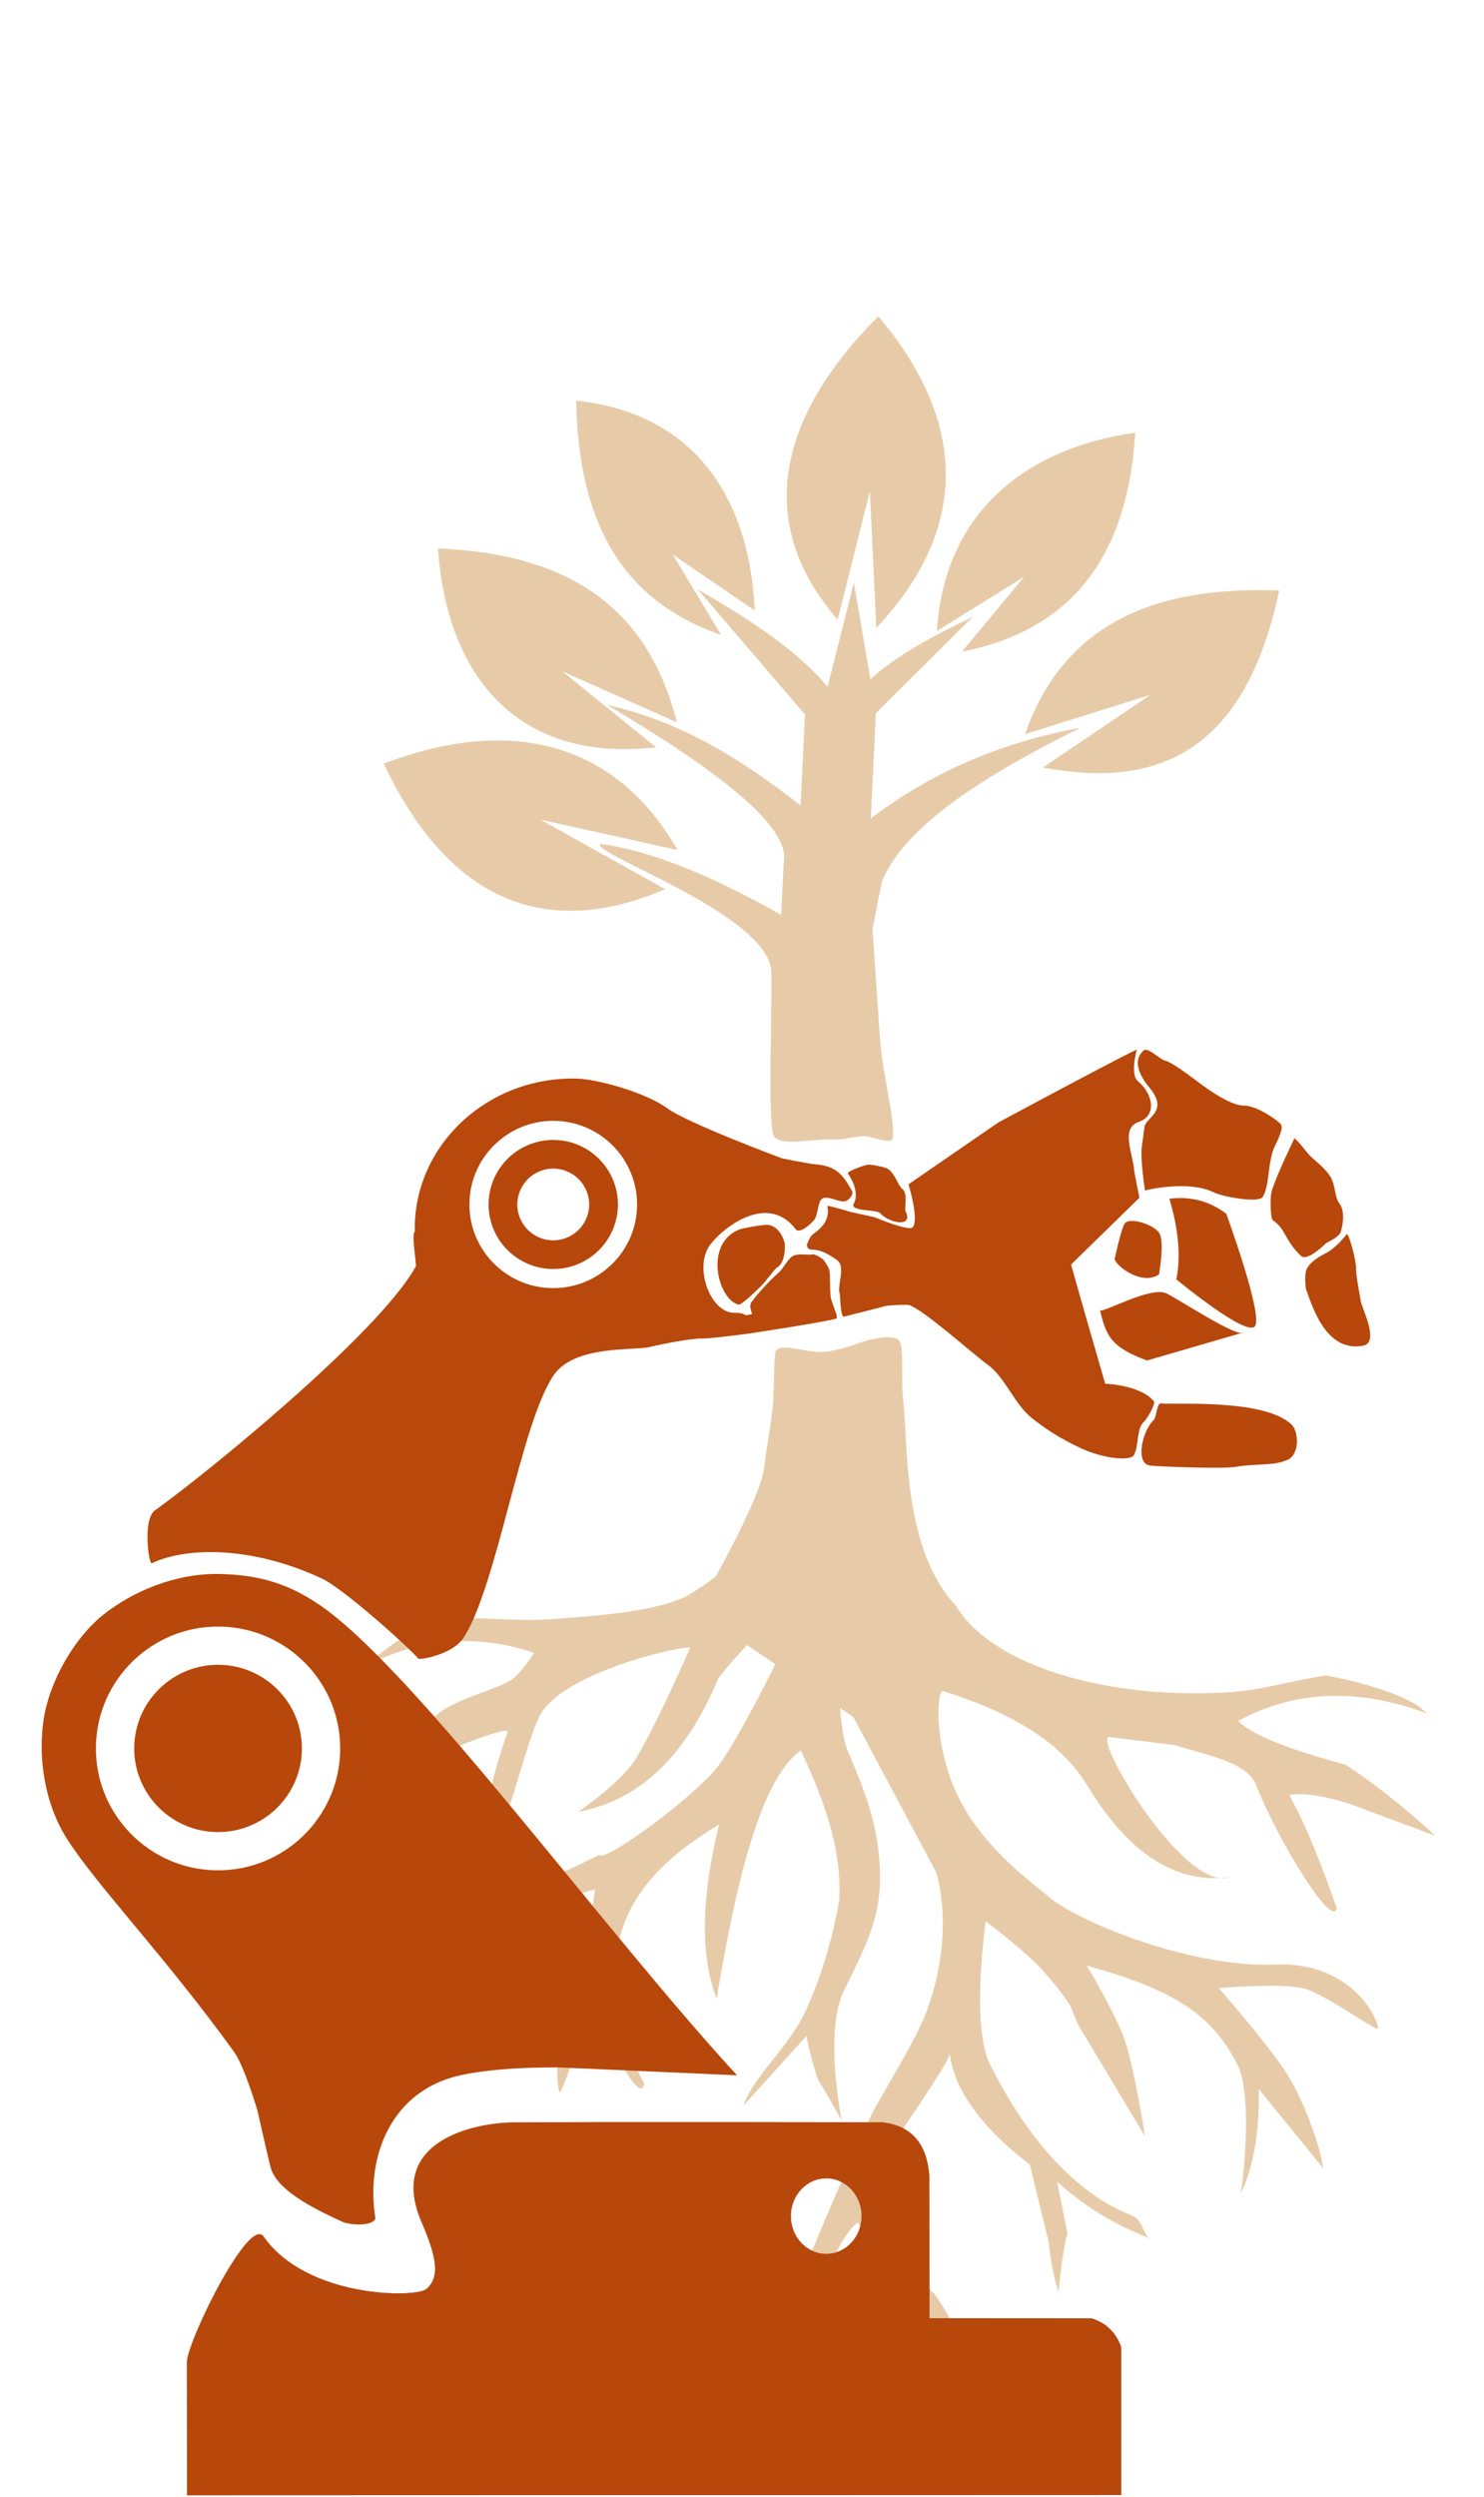 <?xml version="1.0" encoding="UTF-8" standalone="no"?><!DOCTYPE svg PUBLIC "-//W3C//DTD SVG 1.1//EN" "http://www.w3.org/Graphics/SVG/1.1/DTD/svg11.dtd"><svg width="100%" height="100%" viewBox="0 0 945 1589" version="1.1" xmlns="http://www.w3.org/2000/svg" xmlns:xlink="http://www.w3.org/1999/xlink" xml:space="preserve" xmlns:serif="http://www.serif.com/" style="fill-rule:evenodd;clip-rule:evenodd;stroke-linejoin:round;stroke-miterlimit:2;"><g id="Group---TEXT---LOGO" serif:id="Group - TEXT &amp; LOGO"></g><g id="Group---ICONS" serif:id="Group - ICONS"><rect id="Artboard-Base-Tree" serif:id="Artboard Base Tree" x="0" y="0" width="944.526" height="1588.28" style="fill:none;"/><g id="Artboard-Base-Tree1" serif:id="Artboard Base Tree"><g><path d="M790.023,1396.18c-0.034,0.111 -0.061,0.169 -0.083,0.171c0.028,-0.057 0.055,-0.114 0.083,-0.171Zm-222.398,184.973c-0.214,1.05 -0.392,1.447 -0.522,0.983c0.175,-0.328 0.349,-0.655 0.522,-0.983Zm-111.867,-577.746c0,-0 28.79,-51.263 30.812,-69.206c1.269,-11.269 3.756,-24.094 5.17,-35.67c1.537,-12.577 0.833,-34.329 2.221,-38.469c1.86,-5.55 17.609,0.116 27.594,0.35c10.67,0.251 26.318,-6.043 26.318,-6.043c-0,-0 21.518,-7.169 25.155,-0.48c2.598,4.777 0.691,24.786 2.115,37.225c3.258,28.438 -0.513,94.538 33.604,130.777c21.812,36.608 86.706,54.15 141.051,55.539c50.328,1.287 53.556,-4.549 94.627,-11.166c-0,-0 50.761,8.977 64.031,24.125c-42.931,-16.023 -83.037,-15.068 -119.997,4.8c8.164,8.689 31.976,18.038 68.462,27.923c16.461,10.687 35.147,25.088 57.292,45.262l-55.474,-20.635c-15.16,-4.752 -28.032,-6.896 -37.752,-5.446c11.919,21.883 21.364,46.619 30.218,72.039c-2.571,13.737 -37.663,-43.322 -51.461,-78.712c-5.814,-14.911 -35.26,-19.432 -51.649,-25.047l-41.88,-5.139c-9.413,0.701 40.048,85.722 70.414,89.788c-30.939,1.357 -59.354,-17.406 -84.803,-59.828c-18.12,-29.02 -51.363,-46.712 -91.522,-59.224c-3.716,0.277 -5.831,33.45 8.975,65.365c15.961,34.404 49.852,58.056 58.807,65.784c16.862,14.554 88.466,45.195 144.269,42.919c44.538,-1.817 63.753,29.732 65.243,40.543c0.478,3.465 -33.709,-22.087 -47.522,-25.353c-15.487,-3.663 -53.958,-0.113 -53.958,-0.113c-0,-0 35.461,40.007 45.818,58.496c9.769,17.441 18.325,40.549 20.751,56.235l-41.085,-50.595c0.45,31.025 -4.257,51.542 -11.579,66.729c1.078,-3.571 8.195,-62.305 -2.015,-82.226c-16.317,-31.839 -40,-47.559 -95.953,-63.021c0,0 18.329,30.295 24.273,47.719c6.179,18.112 12.799,60.953 12.799,60.953l-42.6,-71.117c-0.595,-0.994 -3.935,-10.132 -5.036,-12.007c-4.154,-7.074 -11.496,-15.757 -18.327,-23.398c-9.801,-10.965 -35.443,-30.38 -35.443,-30.38c-0,0 -9.571,65.929 2.538,90.606c14.655,29.862 44.801,78.702 90.122,96.47c8.067,3.163 6.981,12.065 12.044,14.886c-18.15,-7.205 -36.981,-16.465 -59.263,-36.135l6.552,32.529c-2.818,11.682 -4.484,24.352 -5.528,37.554c-2.789,-7.371 -4.929,-18.464 -6.552,-32.529l-11.89,-48.639c-21.89,-16.326 -47.909,-42.695 -50.836,-70.326c0.003,-0.071 -0.004,-0.131 -0.019,-0.177c0.006,0.059 0.012,0.118 0.019,0.177c-0.149,3.493 -22.026,36.211 -29.705,47.428c-7.929,11.583 -13.533,45.812 -9.049,46.071c2.286,25.71 12.884,44.976 29.309,59.725c18.955,28.14 23.862,45.466 25.181,60.031c-10.768,-22.981 -22.259,-42.283 -36.654,-46.797c3.453,37.218 1.517,73.613 -16.365,107.576c1.308,-6.428 3.914,-37.347 4.4,-44.781c0.968,-14.812 -0.1,-57.192 -0.114,-57.763c-0,-0.002 -0,-0.004 -0.001,-0.006c0,-0 0.001,0.002 0.001,0.006c-0.013,0.152 -2.534,-12.397 -5.643,-20.222c-4.247,-10.689 -13.076,-31.168 -19.842,-43.921c-9.274,5.542 -21.14,32.199 -29.08,55.815c-6.052,-7.834 -5.92,-19.337 -2.424,-32.836c-0,0 28.807,-68.862 31.995,-72.539c2.436,-2.809 4.217,-10.913 7.043,-17.032c5.138,-11.123 24.163,-41.035 32.905,-60.226c10.156,-22.298 18.851,-59.903 9.54,-95.631l-52.975,-99.235l-8.437,-5.709c0.795,10.8 2.299,21.285 5.058,27.756c10.764,25.25 20.082,47.983 20.365,79.76c0.247,27.779 -10.947,47.452 -23.821,73.99c-7.136,17.265 -6.897,44.887 -0.71,80.863c-8.084,-14.934 -15.009,-25.94 -15.009,-25.94c0,-0 -5.819,-17.733 -7.269,-27.855l-39.989,44.123c5.207,-17.327 29.192,-37.136 39.928,-61.094c9.849,-21.978 16.609,-45.036 20.827,-68.984c2.019,-32.311 -9.583,-64.279 -24.437,-95.712c-27.247,19.585 -42.056,90.402 -53.628,157.994c-9.234,-24.645 -11.156,-58.492 1.605,-110.816c-30.356,18.201 -54.775,39.908 -62.977,71.191c-10.345,18.94 -7.685,51.016 15.397,93.76c-2.738,15.471 -27.619,-33.994 -31.318,-55.747c-0.423,-2.486 -21.086,65.034 -22.865,61.008c-5.164,-22.324 5.74,-77.893 5.74,-77.893c4.701,4.931 15.325,-31.176 16.878,-50.996c-35.958,8.974 -64.706,25.057 -80.102,54.305c-6.436,-13.503 6.248,-30.614 25.919,-49.044l57.114,-27.237c2.003,4.836 49.158,-28.067 72.079,-52.269c11.048,-11.665 33.212,-55.577 39.915,-69.109l-18.021,-12.195c-4.854,5.239 -13.582,14.847 -18.156,21.028c-22.481,53.65 -53.265,78.298 -89.173,85.047c0,0 25.568,-17.625 35.026,-31.494c11.858,-17.39 36.123,-72.847 36.123,-72.847c-1.725,-2.201 -82.918,15.227 -96.33,44.31c-11.94,25.89 -23.653,89.929 -35.517,81.055c0.756,-17.947 4.128,-39.351 15.486,-71.311c4.881,-7.577 -69.623,22.359 -80.427,34.872c-4.265,4.941 24.152,-38.252 37.941,-48.22c11.658,-8.427 34.912,-14.29 44.189,-19.795c6.706,-3.979 15.298,-17.646 15.298,-17.646c-38.734,-13.178 -74.064,-8.162 -107.312,7.983c0,0 27.972,-24.117 43.583,-28.004c19.697,-4.905 47.733,0.576 74.596,-1.423c28.892,-2.149 65.996,-4.66 86.069,-14.657c5.719,-2.848 18.69,-12.423 18.69,-12.423Zm320.871,191.815c2.227,-0.098 4.467,-0.3 6.72,-0.604c-2.099,0.746 -4.351,0.921 -6.72,0.604Zm-44.204,229.443c0.518,0.205 1.034,0.409 1.55,0.611c-0.575,-0.147 -1.088,-0.354 -1.55,-0.611Z" style="fill:#e7cba8;"/><path d="M444.376,375.085c27.761,16.171 61.328,36.548 82.63,62.007l16.733,-66.386l10.54,61.59c16.24,-14.871 39.662,-27.544 65.014,-39.627l-61.549,61.173l-3.244,67.035c40.786,-31.02 85.701,-48.93 133.491,-57.71c-61.796,30.659 -111.758,62.477 -126.415,97.754l-5.97,30.254c-0,0 3.256,47.847 4.774,70.144c1.444,21.214 9.931,52.601 8.07,62.855c-0.782,4.307 -9.932,0.014 -17.206,-1.067c-1.369,-0.203 -7.184,0.515 -8.233,0.703c-12.327,2.209 -6.324,1.1 -18.463,1.47c-12.606,0.384 -30.49,4.327 -32.323,-3.793c-3.293,-14.582 -0.399,-80.946 -1.043,-102.872c-1.081,-36.799 -116.981,-75.987 -108.724,-81.588c31.761,4.357 70.39,19.926 114.989,45.24l1.622,-33.517c4.97,-24.304 -49.835,-62.911 -112.335,-100.087c37.293,8.566 73.412,25.049 123.097,63.955l2.802,-57.894l-68.257,-79.639Z" style="fill:#e7cba8;"/><path d="M423.584,565.876l-79.324,-44.215l87.226,19.329c-42.139,-73.399 -112.594,-83.57 -187.119,-54.979c43.772,92.341 107.619,110.603 179.217,79.865Z" style="fill:#e7cba8;"/><path d="M553.93,312.643l-20.528,81.657c-51.246,-58.866 -41.046,-126.035 25.914,-192.969c60.672,71.738 54.147,139.548 -1.307,198.286l-4.079,-86.974Z" style="fill:#e7cba8;"/><path d="M652.184,367.048l-55.542,34.516c4.156,-70.081 50.707,-115.605 126.281,-126.153c-4.529,76.51 -38.784,125.305 -110.342,139.317l39.603,-47.68Z" style="fill:#e7cba8;"/><path d="M732.652,442.176l-79.95,25.077c20.718,-58.914 67.79,-95.273 161.895,-91.38c-22.09,104.315 -78.887,126.062 -150.489,112.591l68.544,-46.288Z" style="fill:#e7cba8;"/><path d="M357.98,427.235l59.821,48.335c-80.789,9.48 -132.373,-36.72 -138.919,-126.524c74.721,3.16 132.073,30.707 152.121,110.631l-73.023,-32.442Z" style="fill:#e7cba8;"/><path d="M459.172,404.053l-30.681,-51.065l52.151,35.569c-3.734,-78.146 -43.9,-126.329 -113.714,-133.575c1.477,89.204 38.52,130.396 92.244,149.071Z" style="fill:#e7cba8;"/><path d="M560.605,772.182c5.915,6.499 21.221,9.088 16.075,-1.252c-0.91,-1.83 1.622,-11.294 -1.936,-14.055c-2.599,-2.018 -4.571,-9.117 -8.674,-12.565c-1.957,-1.644 -10.81,-3.139 -13.167,-3.115c-2.004,0.019 -13.816,4.381 -12.961,5.619c5.783,8.376 5.863,15.308 3.82,18.983c-3.096,5.568 14.289,3.579 16.843,6.385Z" style="fill:#b8470b;"/><path d="M471.159,782.299c1.003,-0.377 11.423,-2.539 16.687,-2.778c8.122,-0.368 11.986,10.074 11.976,12.92c-0.019,5.331 -0.642,11.503 -5.122,14.34c-1.832,1.161 -6.862,8.673 -10.528,12.178c-4.092,3.913 -12.173,11.805 -14.023,11.296c-13.357,-3.67 -21.923,-39.34 1.01,-47.956Z" style="fill:#b8470b;"/><path d="M832.286,807.214c2.047,-3.754 6.762,-7.034 11.601,-9.469c7.259,-3.652 13.773,-12.377 13.773,-12.377c1.44,-0.006 6.115,17.14 5.9,22.458c-0.155,3.819 2.421,16.472 2.983,20.294c0.63,4.289 12.09,26.28 1.558,28.276c-23.332,4.423 -32.086,-23.814 -36.494,-36.126c-0,-0 -1.367,-9.302 0.679,-13.056Z" style="fill:#b8470b;"/><path d="M824.327,724.381c4.609,4.159 7.014,8.303 9.926,11.205c3.277,3.265 9.271,7.416 12.922,13.259c3.297,5.278 2.604,13.028 5.805,17.18c3.68,4.774 2.154,13.943 0.749,18.114c-1.091,3.24 -9.176,6.909 -9.176,6.909c0,-0 -11.893,12.068 -16.02,8.264c-2.389,-2.202 -5.072,-5.149 -7.851,-9.615c-3.642,-5.853 -4.43,-9.087 -10.212,-13.216c-1.436,-1.025 -1.778,-14.245 -0.75,-18.114c2.31,-8.683 14.607,-33.986 14.607,-33.986Z" style="fill:#b8470b;"/><path d="M729.14,757.63c-0,0 -3.41,-21.262 -1.873,-29.172c0.288,-1.479 0.983,-7.581 1.531,-11.364c0.861,-5.95 15.404,-9.675 3.636,-24.337c-1.247,-1.554 -14.145,-15.724 -4.046,-24.307c2.551,-2.168 10.391,5.763 13.063,6.377c5.204,1.196 16.431,10.122 24.528,16.011c9.444,6.87 19.649,12.796 26.126,12.755c5.504,-0.035 15.279,4.722 22.861,11.16c2.024,1.718 1.784,4.612 -3.129,14.62c-4.796,9.77 -3.252,25.942 -7.857,32.497c-2.659,3.786 -24.958,-0.073 -30.923,-2.985c-16.86,-8.231 -43.917,-1.255 -43.917,-1.255Z" style="fill:#b8470b;"/><path d="M780.862,772.398c-0,-0 23.464,64.07 18.336,71.554c-5.128,7.485 -50.089,-29.733 -50.089,-29.733c2.885,-14.683 1.405,-31.794 -4.458,-51.341c12.15,-1.44 24.24,0.589 36.211,9.52Z" style="fill:#b8470b;"/><path d="M738.051,811.076c-11.715,7.944 -29.72,-7.378 -28.122,-10.376c0,-0 4.013,-18.883 6.303,-22.054c3.167,-4.386 19.111,0.9 22.116,6.286c3.295,5.903 -0.297,26.144 -0.297,26.144" style="fill:#b8470b;"/><path d="M742.955,823.2c11.471,5.996 45.518,28.637 49.138,24.694l-61.662,17.947c-23.261,-8.489 -26.147,-16.018 -29.955,-32.061c0.741,2.602 32.543,-15.774 42.479,-10.58Z" style="fill:#b8470b;"/><path d="M732.249,932.666c-9.639,-1.341 -4.723,-22.365 2.382,-28.909c1.92,-1.769 1.945,-10.673 4.518,-10.544c12.501,0.628 66.354,-2.717 83.289,13.375c4.627,4.397 5.24,18.858 -2.321,22.366c-9.107,4.225 -20.665,2.305 -33.211,4.554c-7.942,1.423 -49.89,-0.179 -54.657,-0.842Z" style="fill:#b8470b;"/><path d="M238.954,1411.08c0.826,5.318 -14.909,5.753 -21.403,2.674c-11.095,-5.262 -40.815,-18.098 -45.172,-34.244c-1.631,-6.044 -8.519,-36.654 -8.519,-36.654c-0,0 -8.398,-28.145 -14.62,-36.759c-44.214,-61.216 -86.664,-104.931 -106.295,-135.369c-14.835,-23.003 -18.816,-52.865 -15.13,-76.641c3.686,-23.777 19.096,-51.31 37.757,-66.281c18.563,-14.892 46.055,-26.587 73.675,-26.112c27.45,0.473 45.501,7.081 63.735,19.352c60.318,40.588 179.917,205.813 266.357,299.69l-112.8,-4.985c-0,-0 -49.331,-1.013 -73.359,7.864c-36.677,13.549 -49.734,51.961 -44.226,87.465Zm-98.761,-375.904c-42.926,-0.739 -78.377,33.412 -79.117,76.216c-0.739,42.804 33.51,78.156 76.436,78.895c42.926,0.739 78.378,-33.412 79.117,-76.216c0.74,-42.804 -33.51,-78.156 -76.436,-78.895Z" style="fill:#b8470b;"/><path d="M119.087,1588.03l-0.071,-85.217c1.586,-15.632 39.673,-92.409 48.785,-79.477c27.855,39.532 97.17,39.088 103.727,33.433c9.171,-7.907 6.095,-21.294 -3.063,-42.585c-22.437,-52.163 34.681,-63.203 58.056,-63.431c48.694,-0.475 234.756,-0.116 234.756,-0.116c18.908,1.776 28.826,13.425 30.476,33.744l0.105,90.951l103.309,0.117c9.035,2.805 15.337,8.779 18.758,18.093l0.027,94.298l-594.865,0.19Zm407.036,-201.732c-12.44,0.003 -22.536,10.783 -22.532,24.058c0.003,13.275 10.106,24.051 22.546,24.047c12.44,-0.003 22.537,-10.783 22.533,-24.058c-0.004,-13.275 -10.107,-24.051 -22.547,-24.047Z" style="fill:#8e776a;"/><path d="M119.087,1588.03l-0.071,-85.217c1.586,-15.632 39.673,-92.409 48.785,-79.477c27.855,39.532 97.17,39.088 103.727,33.433c9.171,-7.907 6.095,-21.294 -3.063,-42.585c-22.437,-52.163 34.681,-63.203 58.056,-63.431c48.694,-0.475 234.756,-0.116 234.756,-0.116c18.908,1.776 28.826,13.425 30.476,33.744l0.105,90.951l103.309,0.117c9.035,2.805 15.337,8.779 18.758,18.093l0.027,94.298l-594.865,0.19Zm407.036,-201.732c-12.44,0.003 -22.536,10.783 -22.532,24.058c0.003,13.275 10.106,24.051 22.546,24.047c12.44,-0.003 22.537,-10.783 22.533,-24.058c-0.004,-13.275 -10.107,-24.051 -22.547,-24.047Z" style="fill:#b8470b;"/><path d="M139.773,1059.5c29.459,0.507 52.964,24.768 52.456,54.144c-0.508,29.375 -24.837,52.812 -54.296,52.305c-29.459,-0.507 -52.964,-24.768 -52.456,-54.144c0.508,-29.375 24.837,-52.812 54.296,-52.305Z" style="fill:#b8470b;"/><path d="M353.012,725.48c22.726,0.392 40.858,19.107 40.466,41.768c-0.392,22.661 -19.16,40.741 -41.885,40.35c-22.726,-0.391 -40.858,-19.107 -40.466,-41.768c0.391,-22.661 19.159,-40.741 41.885,-40.35Zm-0.315,18.249c-12.626,-0.218 -23.052,9.827 -23.27,22.416c-0.218,12.59 9.856,22.987 22.481,23.205c12.625,0.217 23.052,-9.828 23.27,-22.417c0.217,-12.589 -9.856,-22.987 -22.481,-23.204Z" style="fill:#b8470b;"/><path d="M536.996,838.025c-2.224,-3.435 -1.679,-12.888 -2.373,-15.106c-1.527,-4.877 4.084,-17.092 -1.661,-21.026c-5.427,-3.717 -10.066,-6.557 -16.166,-6.662c-3.051,-0.052 -2.998,-3.094 -2.998,-3.094c0,0 1.765,-4.657 3.155,-6.03c1.946,-1.922 12.382,-7.275 9.862,-18.551c-0.187,-0.838 14.802,3.764 14.802,3.764l15.197,3.304c0,0 21.816,9.115 24.296,6.503c4.411,-4.646 -2.577,-27.425 -2.577,-27.425l57.204,-39.363c0,0 6.353,-3.414 15.667,-8.396c23.406,-12.521 65.517,-34.945 72.508,-37.964c0,-0 -4.468,15.819 0.703,20.109c9.829,8.156 12.07,22.028 0.666,25.827c-12.12,4.037 -3.707,20.558 -3.102,30.513c0.123,2.02 3.403,17.808 3.403,17.808l-43.534,42.532c1.281,5.136 20.916,73.082 21.739,75.933c-0.169,0.018 -0.169,0.05 0.027,0.092l-0.027,-0.092c1.824,-0.193 23.241,1.302 31.018,11.184c1.204,1.53 -4.37,11.217 -6.395,13.026c-4.883,4.364 -3.037,14.959 -6.326,21.134c-1.992,3.738 -18.452,2.746 -34.189,-4.58c-15.052,-7.007 -24.21,-13.763 -31.059,-19.199c-10.698,-8.491 -16.857,-25.795 -27.931,-33.82c-10.682,-7.743 -40.203,-34.572 -50.178,-37.982c-0.371,-0.127 -13.989,-0.188 -17.058,1.319" style="fill:#b8470b;fill-opacity:0.99;"/><path d="M532.286,839.253c-9.108,2.462 -55.279,9.418 -55.279,9.418c0,0 -23.973,3.266 -30.073,3.161c-6.101,-0.105 -21.403,2.674 -33.656,5.505c-9.657,2.231 -47.632,-1.326 -60.676,17.843c-21.118,31.035 -35.926,133.72 -57.339,167.014c-7.014,10.907 -28.018,14.307 -28.808,13.407c-7.604,-8.672 -48.204,-44.82 -61.315,-50.934c-46.054,-21.474 -87.595,-19.803 -108.489,-9.794c-1.891,0.906 -5.986,-28.003 2.072,-33.713c29.876,-21.171 142.243,-112.033 166.074,-155.181c0.577,-1.045 -2.959,-20.979 -0.628,-22.194c-0.06,-1.229 -0.079,-2.453 -0.053,-3.673c1.115,-52.878 47.226,-94.86 102.907,-93.691c12.99,0.273 43.909,8.661 58.033,19.004c12.829,9.394 72.676,31.674 72.676,31.674c0,0 15.918,3.387 22.078,3.937c13.27,1.185 17.393,7.411 22.716,16.828c1.319,2.335 -1.886,6.006 -4.487,6.679c-3.133,0.811 -11.023,-3.815 -14.307,-1.816c-3.284,2 -2.558,10.548 -5.397,13.812c-2.84,3.264 -9.339,8.787 -11.64,5.772c-19.135,-25.07 -50.124,2.146 -55.713,11.787c-8.48,14.63 1.936,41.853 17.032,41.417c2.861,-0.083 5.193,0.339 6.84,1.545l4.078,-0.74c-0.044,-0.119 -0.081,-0.237 -0.112,-0.354c-0.611,-2.319 -1.778,-4.938 -0.312,-7.184c2.819,-4.32 12.009,-14.313 17.23,-18.737c3.302,-2.798 6.434,-10.242 10.339,-11.242c4.167,-1.067 8.235,0.057 10.806,-0.466c2.633,-0.537 7.36,3.281 7.36,3.281c0,-0 3.577,4.655 3.914,7.028c0.689,4.851 0.255,9.54 0.624,14.368c0.063,0.819 0.095,2.282 0.358,3.277c0.479,1.814 2.518,7.607 2.518,7.607c0,-0 2.369,4.885 0.629,5.355Zm-179.064,-125.938c-29.459,-0.508 -53.788,22.93 -54.296,52.305c-0.507,29.375 22.997,53.636 52.456,54.144c29.459,0.507 53.789,-22.93 54.296,-52.306c0.508,-29.375 -22.997,-53.636 -52.456,-54.143Z" style="fill:#b8470b;fill-opacity:0.99;"/></g></g></g><g id="Group---TEXT-ONLY" serif:id="Group - TEXT ONLY"></g></svg>